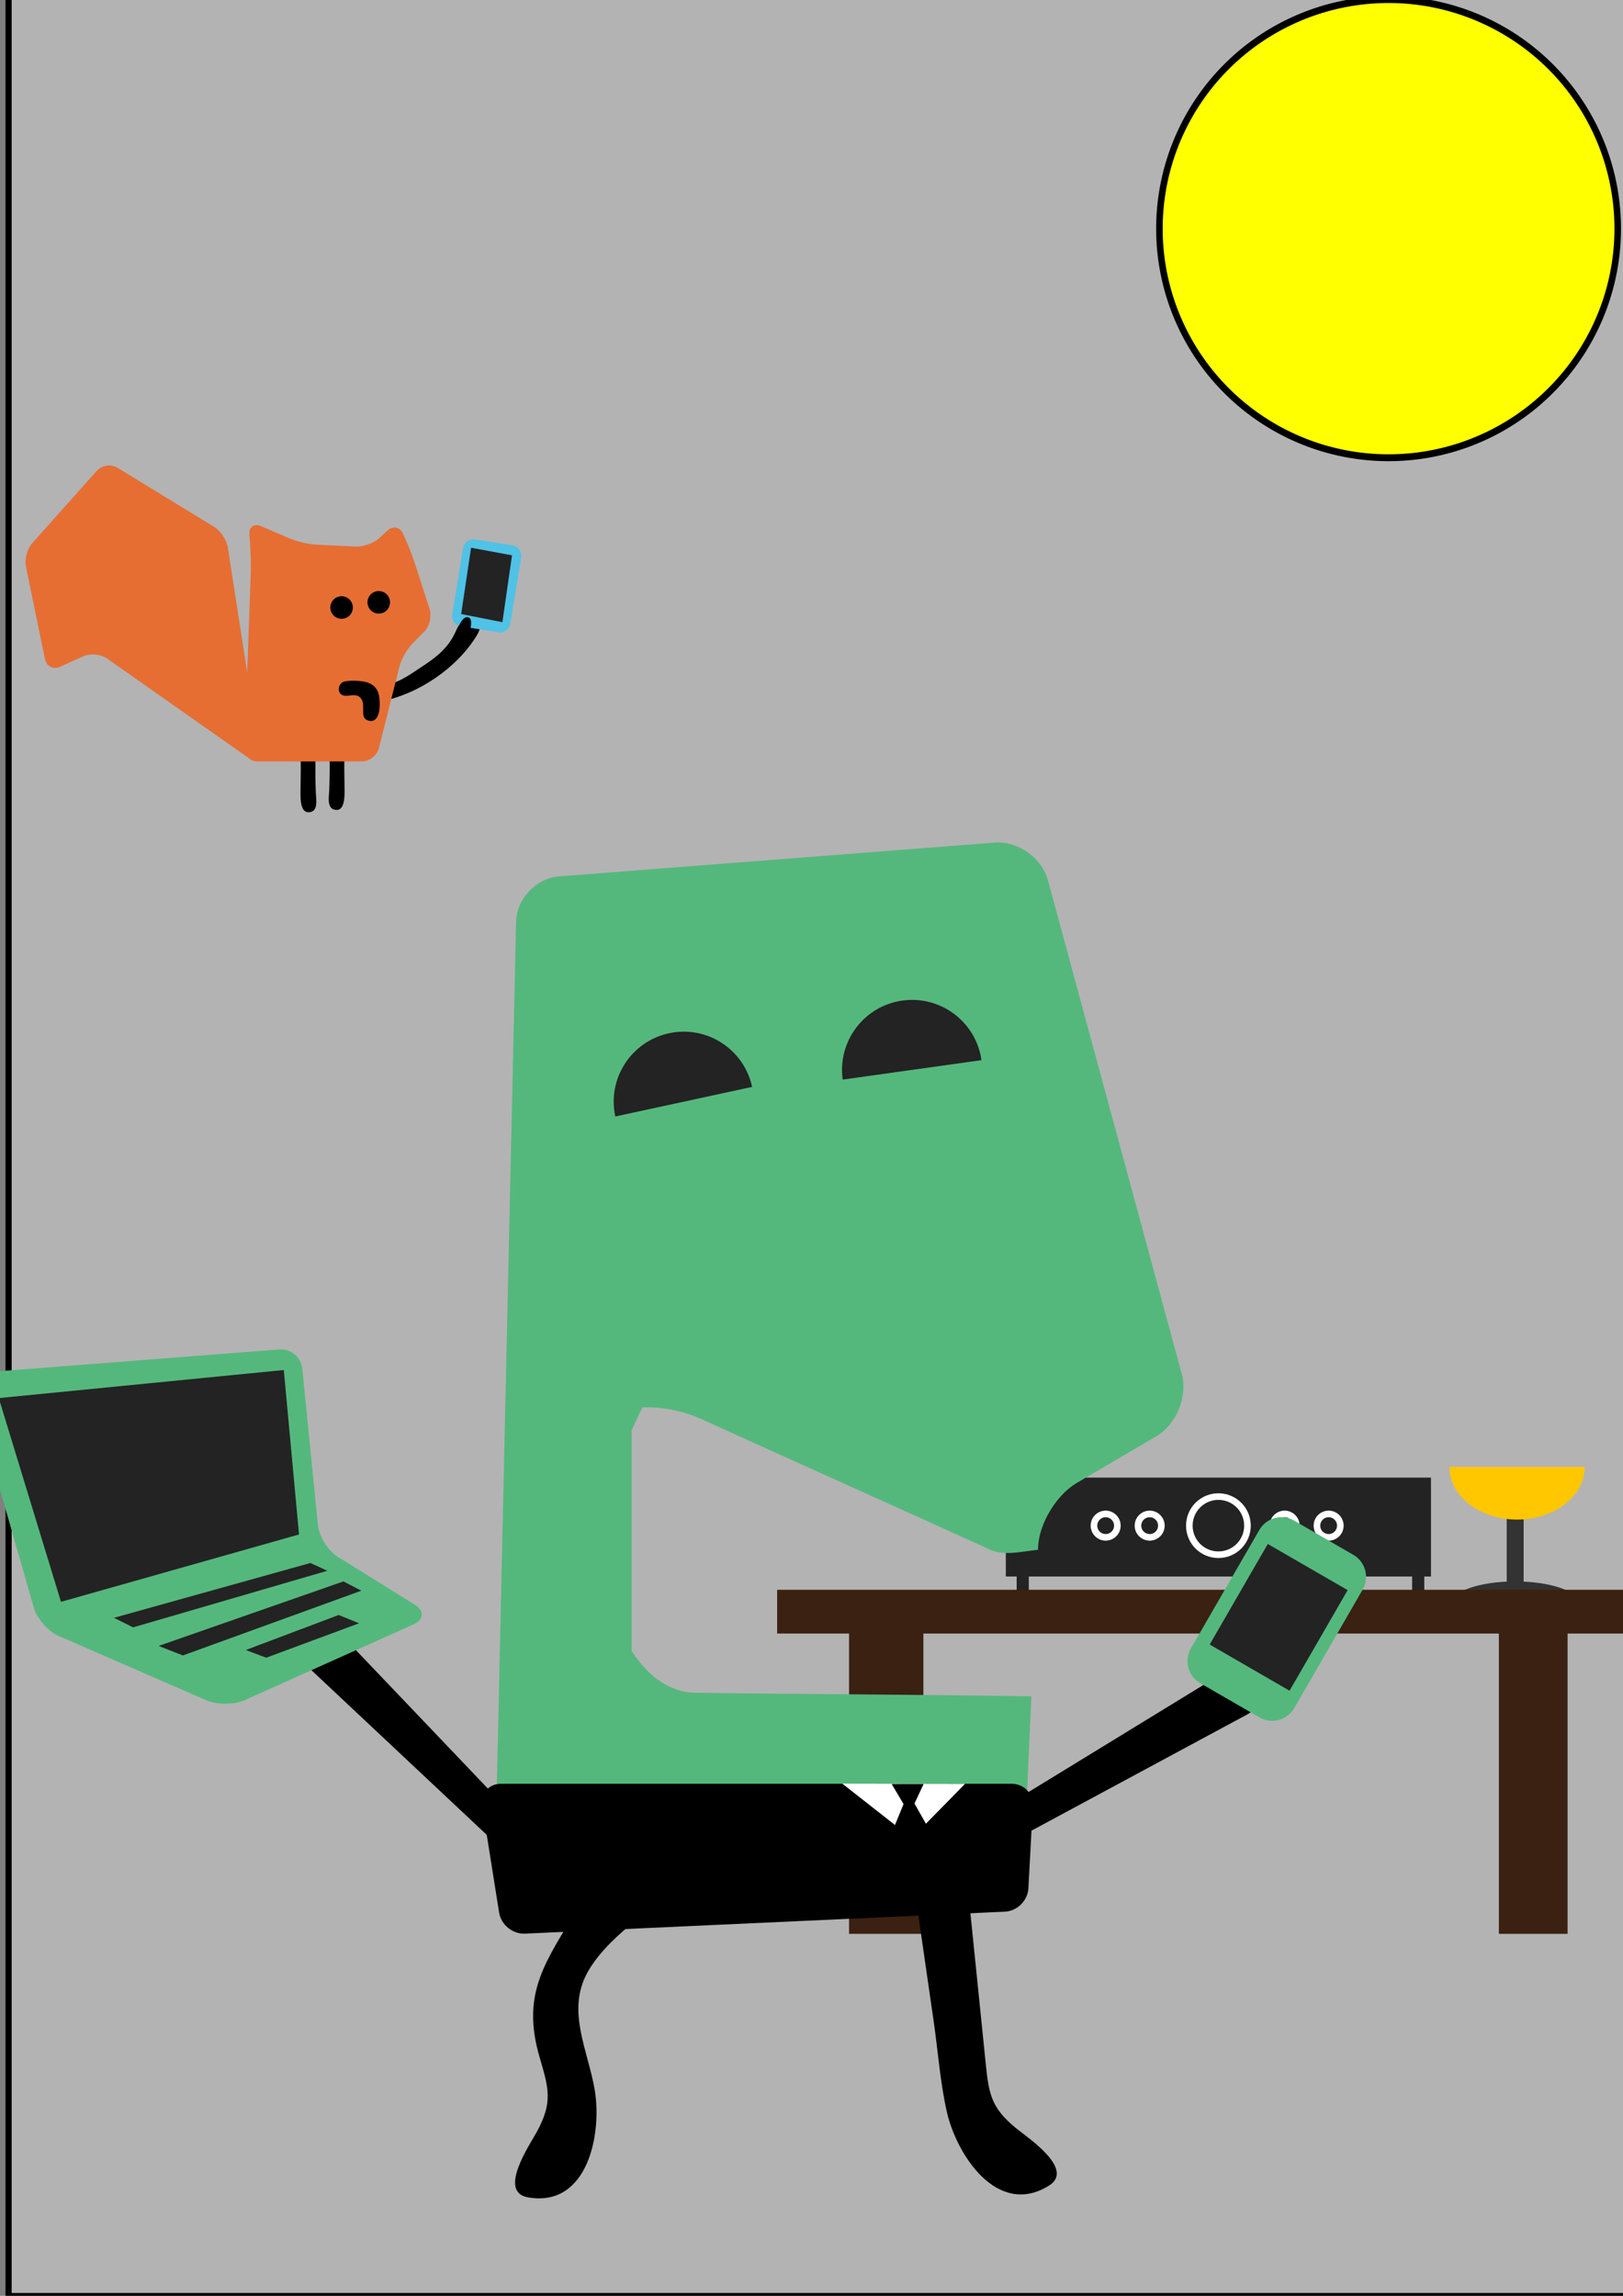 <?xml version="1.0" encoding="UTF-8" standalone="no"?>
<!-- Created with Inkscape (http://www.inkscape.org/) -->

<svg
   xmlns:dc="http://purl.org/dc/elements/1.1/"
   xmlns:cc="http://creativecommons.org/ns#"
   xmlns:rdf="http://www.w3.org/1999/02/22-rdf-syntax-ns#"
   xmlns:svg="http://www.w3.org/2000/svg"
   xmlns="http://www.w3.org/2000/svg"
   xmlns:sodipodi="http://sodipodi.sourceforge.net/DTD/sodipodi-0.dtd"
   xmlns:inkscape="http://www.inkscape.org/namespaces/inkscape"
   width="744.094"
   height="1052.362"
   id="svg2"
   version="1.1"
   inkscape:version="0.48.3.1 r9886"
   sodipodi:docname="Meegon.svg">
  <rect width="100%" height="100%" fill="#808080" stroke="none"/>
  <defs
     id="defs4" />
  <sodipodi:namedview
     id="base"
     pagecolor="#ffffff"
     bordercolor="#666666"
     borderopacity="1.0"
     inkscape:pageopacity="0.0"
     inkscape:pageshadow="2"
     inkscape:zoom="0.49497475"
     inkscape:cx="666.28472"
     inkscape:cy="412.40519"
     inkscape:document-units="px"
     inkscape:current-layer="layer5"
     showgrid="false"
     inkscape:window-width="874"
     inkscape:window-height="840"
     inkscape:window-x="0"
     inkscape:window-y="26"
     inkscape:window-maximized="0" />
  <g
     inkscape:groupmode="layer"
     id="layer5"
     inkscape:label="Background">
    <rect
       style="fill:#b3b3b3;fill-opacity:1;stroke:#000000;stroke-width:2.821;stroke-linecap:round;stroke-miterlimit:4;stroke-opacity:1;stroke-dasharray:none"
       id="rect3379"
       width="745.692"
       height="1056.199"
       x="3.941"
       y="-3.737" />
  </g>
  <g
     inkscape:groupmode="layer"
     id="layer2"
     inkscape:label="Table"
     sodipodi:insensitive="true">
    <g
       transform="translate(7.143,17.604)"
       id="g3232">
      <g
         transform="matrix(3.022,0,0,3.022,-72.033,-904.101)"
         id="g9347">
        <path
           inkscape:connector-curvature="0"
           d="m 238.566,532.473 -64.5,0 0,-15 64.5,0 0,15 z m 0,0"
           id="path481"
           style="fill:#232323;fill-opacity:1;fill-rule:nonzero;stroke:none" />
        <path
           inkscape:connector-curvature="0"
           d="m 2.5e-5,-6.1875e-4 c 0,-0.98 -0.797,-1.773 -1.773,-1.773 -0.984,0 -1.777,0.793 -1.777,1.773 0,0.98 0.793,1.777 1.777,1.777 0.977,0 1.773,-0.797 1.773,-1.777 z m 0,0"
           transform="matrix(1,0,0,-1,218.141,524.761)"
           id="path485"
           style="fill:none;stroke:#ffffff;stroke-width:1;stroke-linecap:butt;stroke-linejoin:miter;stroke-miterlimit:4;stroke-opacity:1" />
        <path
           inkscape:connector-curvature="0"
           d="m -9.9375e-4,-6.1875e-4 c 0,-0.98 -0.793,-1.773 -1.773,-1.773 -0.98,0 -1.777,0.793 -1.777,1.773 0,0.98 0.797,1.777 1.777,1.777 0.98,0 1.773,-0.797 1.773,-1.777 z m 0,0"
           transform="matrix(1,0,0,-1,224.817,524.761)"
           id="path487"
           style="fill:none;stroke:#ffffff;stroke-width:1;stroke-linecap:butt;stroke-linejoin:miter;stroke-miterlimit:4;stroke-opacity:1" />
        <path
           inkscape:connector-curvature="0"
           d="m -9.375e-4,-6.1875e-4 c 0,-2.438 -1.973,-4.41 -4.41,-4.41 -2.438,0 -4.41,1.973 -4.41,4.41 0,2.437 1.973,4.41 4.41,4.41 2.438,0 4.41,-1.973 4.41,-4.41 z m 0,0"
           transform="matrix(1,0,0,-1,210.727,524.761)"
           id="path483"
           style="fill:none;stroke:#ffffff;stroke-width:1;stroke-linecap:butt;stroke-linejoin:miter;stroke-miterlimit:4;stroke-opacity:1" />
        <path
           inkscape:connector-curvature="0"
           d="m -1.875e-5,-6.1875e-4 c 0,-0.98 -0.797,-1.773 -1.773,-1.773 -0.984,0 -1.777,0.793 -1.777,1.773 0,0.98 0.793,1.777 1.777,1.777 0.977,0 1.773,-0.797 1.773,-1.777 z m 0,0"
           transform="matrix(1,0,0,-1,190.988,524.761)"
           id="path489"
           style="fill:none;stroke:#ffffff;stroke-width:1;stroke-linecap:butt;stroke-linejoin:miter;stroke-miterlimit:4;stroke-opacity:1" />
        <path
           inkscape:connector-curvature="0"
           d="m -9.375e-4,-6.1875e-4 c 0,-0.98 -0.793,-1.773 -1.773,-1.773 -0.98,0 -1.777,0.793 -1.777,1.773 0,0.98 0.797,1.777 1.777,1.777 0.98,0 1.773,-0.797 1.773,-1.777 z m 0,0"
           transform="matrix(1,0,0,-1,197.665,524.761)"
           id="path493"
           style="fill:none;stroke:#ffffff;stroke-width:1;stroke-linecap:butt;stroke-linejoin:miter;stroke-miterlimit:4;stroke-opacity:1" />
        <path
           inkscape:connector-curvature="0"
           d="m 237.551,534.703 -1.844,0 0,-3.773 1.844,0 0,3.773 z m 0,0"
           id="path497"
           style="fill:#232323;fill-opacity:1;fill-rule:nonzero;stroke:none" />
        <path
           inkscape:connector-curvature="0"
           d="m 177.551,534.703 -1.84,0 0,-3.773 1.84,0 0,3.773 z m 0,0"
           id="path499"
           style="fill:#232323;fill-opacity:1;fill-rule:nonzero;stroke:none" />
      </g>
      <g
         transform="matrix(2.316,0,0,2.316,-1440.616,-459.837)"
         id="g9654">
        <path
           inkscape:connector-curvature="0"
           d="m 920.559,489.699 -3.348,0 0,15.262 3.348,0 0,-15.262 z m 0,0"
           id="path8808"
           style="fill:#333333;fill-opacity:1;fill-rule:nonzero;stroke:none" />
        <path
           inkscape:connector-curvature="0"
           d="m 931.723,508.461 c 0,0.574 -5.75,1.719 -12.84,1.719 -7.09,0 -12.84,-1.145 -12.84,-1.719 0,-2.496 5.75,-4.52 12.84,-4.52 7.09,0 12.84,2.023 12.84,4.52"
           id="path8810"
           style="fill:#333333;fill-opacity:1;fill-rule:nonzero;stroke:none" />
        <path
           inkscape:connector-curvature="0"
           d="m 932.648,481.281 c 0,5.754 -6,10.422 -13.398,10.422 -7.402,0 -13.398,-4.668 -13.398,-10.422"
           id="path8814"
           style="fill:#ffc700;fill-opacity:1;fill-rule:nonzero;stroke:none" />
      </g>
      <g
         transform="matrix(3.208,0,0,3.208,-2101.634,-762.972)"
         id="g9612">
        <path
           inkscape:connector-curvature="0"
           d="m 886.539,465.758 -122.578,0 0,-6.25 122.578,0 0,6.25 z m 0,0"
           id="path8844"
           style="fill:#3a2111;fill-opacity:1;fill-rule:nonzero;stroke:none" />
        <path
           inkscape:connector-curvature="0"
           d="m 876.926,508.668 -9.82,0 0,-46.703 9.82,0 0,46.703 z m 0,0"
           id="path8846"
           style="fill:#3a2111;fill-opacity:1;fill-rule:nonzero;stroke:none" />
        <path
           inkscape:connector-curvature="0"
           d="m 784.859,508.668 -10.621,0 0,-46.703 10.621,0 0,46.703 z m 0,0"
           id="path8884"
           style="fill:#3a2111;fill-opacity:1;fill-rule:nonzero;stroke:none" />
      </g>
    </g>
  </g>
  <g
     inkscape:groupmode="layer"
     id="layer3"
     inkscape:label="squirrel"
     sodipodi:insensitive="true">
    <g
       id="layer1-7"
       transform="matrix(1.552,0,0,1.552,-561.512,-428.384)">
      <rect
         style="fill:#0000ff;fill-rule:evenodd;stroke:#000000;stroke-width:1px;stroke-linecap:butt;stroke-linejoin:miter;stroke-opacity:1"
         id="rect5039"
         y="418.076"
         x="180"
         height="0"
         width="0" />
      <g
         id="g6678">
        <path
           style="fill:#000000;fill-opacity:1;fill-rule:nonzero;stroke:none"
           id="path1171"
           d="m 450.369,490.196 c 0.083,3.398 0.171,6.797 0.259,10.2 0.078,3.296 -0.039,6.343 -0.064,9.683 -0.01,2.065 0.019,6.04 2.534,5.845 2.773,-0.21 2.1,-3.652 2.002,-5.723 -0.293,-6.455 -0.073,-12.91 0.034,-19.37"
           inkscape:connector-curvature="0" />
        <path
           style="fill:#000000;fill-opacity:1;fill-rule:nonzero;stroke:none"
           id="path1173"
           d="m 463.787,489.497 c -0.083,3.403 -0.171,6.802 -0.259,10.205 -0.078,3.296 0.039,6.343 0.059,9.678 0.015,2.065 -0.015,6.045 -2.529,5.85 -2.773,-0.215 -2.1,-3.652 -2.007,-5.723 0.298,-6.455 0.073,-12.91 -0.029,-19.375"
           inkscape:connector-curvature="0" />
        <path
           style="fill:#000000;fill-opacity:1;fill-rule:nonzero;stroke:none"
           id="path1175"
           d="m 473.983,478.506 c 4.658,-0.073 8.74,-3.125 12.373,-5.527 3.799,-2.515 7.012,-4.814 9.351,-9.023 1.104,-1.982 1.943,-5.068 4.341,-5.869 4.678,-1.572 4.214,2.925 2.661,5.503 -5.776,9.6 -17.178,17.407 -28.237,19.541"
           inkscape:connector-curvature="0" />
        <path
           style="fill:#4fc2e6;fill-opacity:1;fill-rule:nonzero;stroke:none"
           id="path1179"
           d="m 512.562,460.166 c -0.278,1.689 -1.89,2.852 -3.579,2.583 l -11.035,-1.738 c -1.685,-0.269 -2.842,-1.865 -2.563,-3.555 l 3.203,-19.536 c 0.278,-1.685 1.885,-2.852 3.574,-2.583 l 11.03,1.748 c 1.69,0.269 2.847,1.87 2.568,3.555 l -3.198,19.526 z m 0,0"
           inkscape:connector-curvature="0" />
        <path
           style="fill:#232323;fill-opacity:1;fill-rule:nonzero;stroke:none"
           id="path1181"
           d="m 510.208,459.785 -12.178,-2.412 2.925,-19.575 12.095,2.241 -2.842,19.746 z m 0,0"
           inkscape:connector-curvature="0" />
        <path
           style="fill:#e66e33;fill-opacity:1;fill-rule:nonzero;stroke:none"
           id="path1183"
           d="m 437.884,500.923 c -2.207,0 -3.945,-1.802 -3.867,-4.009 l 1.851,-51.279 c 0.078,-2.202 0.019,-5.806 -0.137,-8.008 l -0.259,-3.784 c -0.156,-2.202 1.382,-3.291 3.408,-2.427 l 8.638,3.701 c 2.031,0.869 5.493,1.66 7.695,1.768 l 11.709,0.562 c 2.207,0.107 5.332,-1.03 6.958,-2.529 l 2.373,-2.192 c 1.621,-1.494 3.696,-1.074 4.604,0.933 l 0.708,1.572 c 0.913,2.012 2.212,5.371 2.886,7.471 l 4.263,13.223 c 0.674,2.1 -0.044,5.098 -1.597,6.665 l -3.496,3.521 c -1.553,1.567 -3.267,4.6 -3.804,6.733 l -6.104,24.17 c -0.542,2.139 -2.783,3.892 -4.99,3.892 l -30.84,0.019 z m 0,0"
           inkscape:connector-curvature="0" />
        <path
           style="fill:#000000;fill-opacity:1;fill-rule:nonzero;stroke:none"
           id="path1185"
           d="m 466.019,455.777 c -0.181,1.836 -1.807,3.169 -3.638,2.988 -1.836,-0.181 -3.169,-1.812 -2.993,-3.643 0.186,-1.831 1.812,-3.169 3.647,-2.988 1.826,0.181 3.164,1.816 2.983,3.643"
           inkscape:connector-curvature="0" />
        <path
           style="fill:#000000;fill-opacity:1;fill-rule:nonzero;stroke:none"
           id="path1187"
           d="m 477,454.243 c -0.181,1.836 -1.812,3.169 -3.643,2.988 -1.831,-0.181 -3.164,-1.812 -2.988,-3.643 0.181,-1.826 1.812,-3.164 3.643,-2.983 1.826,0.176 3.169,1.812 2.988,3.638"
           inkscape:connector-curvature="0" />
        <path
           style="fill:#e66e33;fill-opacity:1;fill-rule:nonzero;stroke:none"
           id="path1189"
           d="m 438.104,500.645 c 0.337,-0.454 0.342,-2.612 0.005,-4.79 l -9.014,-58.174 c -0.342,-2.178 -2.153,-4.902 -4.038,-6.05 l -28.569,-17.466 c -1.88,-1.152 -4.619,-0.747 -6.084,0.898 l -19.082,21.377 c -1.465,1.641 -2.305,4.751 -1.86,6.914 l 5.615,27.31 c 0.444,2.163 2.456,3.188 4.468,2.285 l 6.919,-3.11 c 2.012,-0.903 5.132,-0.605 6.934,0.664 l 40.806,28.662 c 1.802,1.27 3.56,1.934 3.901,1.479"
           inkscape:connector-curvature="0" />
        <path
           style="fill:#000000;fill-opacity:1;fill-rule:nonzero;stroke:none"
           id="path1191"
           d="m 473.963,484.507 c 0.054,-3.052 -0.278,-5.762 -3.633,-6.919 -1.914,-0.664 -6.084,-0.688 -7.222,-0.117 -1.104,0.557 -1.694,2.178 -0.84,3.301 1.25,1.646 3.882,-0.083 5.483,0.913 2.681,1.655 0.059,5.952 2.441,7.002 3.101,1.362 3.74,-2.417 3.77,-4.18"
           inkscape:connector-curvature="0" />
        <path
           style="fill:#000000;fill-opacity:1;fill-rule:nonzero;stroke:none"
           id="path1193"
           d="m 496.512,463.74 c -0.064,-1.323 1.606,-5.259 3.091,-5.425 2.92,-0.332 0.264,6.519 -0.034,7.227"
           inkscape:connector-curvature="0" />
      </g>
    </g>
  </g>
  <g
     inkscape:groupmode="layer"
     id="layer4"
     inkscape:label="Sun"
     sodipodi:insensitive="true">
    <path
       sodipodi:type="arc"
       style="fill:#ffff00;fill-opacity:1;stroke:#000000;stroke-width:3;stroke-linecap:round;stroke-miterlimit:4;stroke-opacity:1;stroke-dasharray:none"
       id="path3376"
       sodipodi:cx="614.17273"
       sodipodi:cy="180.60054"
       sodipodi:rx="105.05586"
       sodipodi:ry="100.0051"
       d="m 719.229,180.601 a 105.056,100.005 0 1 1 -210.112,0 105.056,100.005 0 1 1 210.112,0 z"
       transform="matrix(1,0,0,1.05,22.438,-84.816)" />
  </g>
  <g
     inkscape:label="Layer 1"
     inkscape:groupmode="layer"
     id="layer1"
     sodipodi:insensitive="true">
    <path
       style="fill:#54b87d;fill-opacity:1;fill-rule:nonzero;stroke:none"
       d="m 456.993,386.179 c -0.333,0.009 -0.666,0.037 -0.999,0.062 l -199.579,15.477 c -10.648,0.83 -19.562,10.241 -19.804,20.907 l -9.444,423.601 c -0.242,10.683 8.286,19.628 18.951,19.887 l 203.095,4.93 c 10.683,0.259 19.816,-8.244 20.282,-18.909 l 3.349,-74.556 c -51.305,-0.872 -102.633,-0.925 -153.938,-1.643 -12.961,-0.23 -22.617,-8.757 -29.311,-19.159 l 0,-101.267 c 1.247,-2.592 3.716,-7.788 4.93,-10.38 9.68,-0.328 19.322,1.723 28.083,5.825 43.018,19.557 86.124,38.848 129.142,58.372 7.512,4.456 16.049,1.841 24.131,1.082 l 0.062,-1.394 c 0.484,-10.665 8.427,-23.796 17.641,-29.207 l 36.571,-21.447 c 9.196,-5.393 14.45,-18.26 11.649,-28.562 L 480.437,403.466 c -2.713,-9.98 -13.116,-17.562 -23.444,-17.287 z"
       id="path625"
       inkscape:connector-curvature="0" />
    <g
       id="g9884"
       transform="matrix(1.771,0,0,1.771,-948.018,-25.408)">
      <path
         style="fill:#000000;fill-opacity:1;fill-rule:nonzero;stroke:none"
         id="path587"
         d="m 802.672,481.801 c 0.176,-3.168 -2.281,-5.762 -5.457,-5.762 l -132.238,0 c -3.176,0 -5.363,2.562 -4.863,5.699 l 4.398,27.652 c 0.5,3.133 3.5,5.578 6.672,5.434 l 124.266,-5.688 c 3.168,-0.145 5.902,-2.855 6.074,-6.023 l 1.148,-21.312 z m 0,0"
         inkscape:connector-curvature="0" />
      <path
         style="fill:#ffffff;fill-opacity:1;fill-rule:nonzero;stroke:none"
         id="path591"
         d="m 753.352,476.004 31.77,0.055 -13.789,14.051 -17.98,-14.105 z m 0,0"
         inkscape:connector-curvature="0" />
      <path
         style="fill:#000000;fill-opacity:1;fill-rule:nonzero;stroke:none"
         id="path593"
         d="m 766.141,476.105 8.262,0 -2.363,5.039 3.781,6.684 -6.258,3.418 -3.266,-2.867 2.91,-7.082 -3.066,-5.191 z m 0,0"
         inkscape:connector-curvature="0" />
    </g>
    <g
       id="g9460"
       transform="matrix(11.837,0,0,11.837,-10831.196,-576.493)" />
    <g
       id="layer1-8"
       transform="matrix(3.049,0,0,3.049,-820.019,-732.91)">
      <g
         id="g4272"
         transform="matrix(1.25,0,0,1.25,-770.297,296.915)">
        <path
           style="fill:#000000;fill-opacity:1;fill-rule:nonzero;stroke:none"
           id="path513"
           d="m 890.039,175.535 -22.281,-20.922 c -1.707,-1.602 -2.012,-3.676 -0.676,-4.613 1.332,-0.934 3.742,-0.316 5.355,1.375 l 20.328,21.32"
           inkscape:connector-curvature="0" />
        <path
           style="fill:#000000;fill-opacity:1;fill-rule:nonzero;stroke:none"
           id="path539"
           d="m 867.773,154.246 c -0.312,-0.082 -4.816,-1.375 -4.824,-2.688 -0.016,-2.094 5.273,0.121 6.391,0.953"
           inkscape:connector-curvature="0" />
        <path
           style="fill:#000000;fill-opacity:1;fill-rule:nonzero;stroke:none"
           id="path541"
           d="m 871.105,150.477 c -0.105,-0.301 -1.801,-4.723 -3.043,-4.609 -2.086,0.191 0.516,5.254 1.434,6.305"
           inkscape:connector-curvature="0" />
      </g>
    </g>
    <g
       id="layer1-2"
       transform="matrix(-3.129,0,0,3.129,1563.57,-740.561)">
      <g
         id="g4416"
         transform="matrix(1.25,0,0,1.25,248.181,-120.301)">
        <path
           style="fill:#000000;fill-opacity:1;fill-rule:nonzero;stroke:none"
           id="path455"
           d="M 82.016,501.047 55.105,486.555 c -2.059,-1.109 -2.887,-3.035 -1.84,-4.281 1.047,-1.25 3.535,-1.27 5.531,-0.051 l 25.125,15.379"
           inkscape:connector-curvature="0" />
        <path
           style="fill:#000000;fill-opacity:1;fill-rule:nonzero;stroke:none"
           id="path457"
           d="m 55.227,482.625 c -0.211,-0.242 -3.199,-3.914 -2.48,-4.934 1.203,-1.715 4.297,3.066 4.75,4.379"
           inkscape:connector-curvature="0" />
        <path
           style="fill:#000000;fill-opacity:1;fill-rule:nonzero;stroke:none"
           id="path459"
           d="m 55.496,483.484 c 0.152,-0.285 2.508,-4.391 3.719,-4.086 2.027,0.508 -1.32,5.109 -2.387,6.008"
           inkscape:connector-curvature="0" />
      </g>
    </g>
    <g
       id="g9460-8"
       transform="matrix(8.814,0,0,8.814,-7853.604,-76.322)">
      <path
         style="fill:#232323;fill-opacity:1;fill-rule:nonzero;stroke:none"
         id="path523"
         d="m 923.043,66.723 c -0.426,-1.965 0.82,-3.902 2.793,-4.328 1.961,-0.426 3.898,0.824 4.324,2.789"
         inkscape:connector-curvature="0" />
      <path
         style="fill:#232323;fill-opacity:1;fill-rule:nonzero;stroke:none"
         id="path525"
         d="m 934.871,64.805 c -0.277,-1.988 1.109,-3.832 3.102,-4.109 1.992,-0.281 3.836,1.109 4.117,3.098"
         inkscape:connector-curvature="0" />
    </g>
    <g
       id="g9751"
       transform="matrix(4.7,-0.557,0.557,4.7,-1442.245,-1169.725)">
      <path
         style="fill:#000000;fill-opacity:1;fill-rule:nonzero;stroke:none"
         id="path8762"
         d="m 315.484,471.293 c -2.609,2.082 -5.891,3.605 -7.902,6.363 -2.531,3.473 -0.859,7.527 -0.668,11.445 0.203,4.293 -2.008,11.223 -7.637,9.551 -2.895,-0.855 0.762,-5.039 1.594,-6.211 1.875,-2.648 1.641,-4.008 1.113,-7.125 -1.102,-6.52 1.781,-9.211 5.508,-14.117"
         inkscape:connector-curvature="0" />
      <path
         style="fill:#000000;fill-opacity:1;fill-rule:nonzero;stroke:none"
         id="path8764"
         d="m 339.996,474.523 c 0.102,3.945 0.203,7.887 0.305,11.832 0.074,2.906 -0.07,5.914 0.23,8.809 0.441,4.277 3.668,10.797 8.984,8.297 2.73,-1.281 -1.512,-4.867 -2.512,-5.902 -2.25,-2.336 -2.223,-3.715 -2.172,-6.875 0.086,-5.16 0.168,-10.32 0.254,-15.48"
         inkscape:connector-curvature="0" />
    </g>
    <g
       id="g3135"
       transform="matrix(1.806,0,0,1.806,-12.931,618.539)">
      <path
         style="fill:#54b87d;fill-opacity:1;fill-rule:nonzero;stroke:none"
         id="path8310"
         d="m 92.903,52.648 c -2.48,-1.543 -4.751,-5.186 -5.044,-8.096 L 83.895,4.89 C 83.602,1.984 80.979,-0.213 78.064,0.016 L 4.031,5.764 C 1.116,5.993 -0.607,8.474 0.198,11.286 l 15.527,54.219 c 0.806,2.812 3.657,6.069 6.338,7.231 L 59.554,89.069 c 2.686,1.167 7.061,1.143 9.727,-0.054 L 112.137,69.792 c 2.666,-1.196 2.817,-3.438 0.337,-4.98 L 92.903,52.648 z m 0,0"
         inkscape:connector-curvature="0" />
      <path
         style="fill:#232323;fill-opacity:1;fill-rule:nonzero;stroke:none"
         id="path8312"
         d="M 83.069,46.97 79.202,5.236 6.849,12.36 22.64,64.074 83.069,46.97 z m 0,0"
         inkscape:connector-curvature="0" />
      <path
         style="fill:#232323;fill-opacity:1;fill-rule:nonzero;stroke:none"
         id="path8314"
         d="m 36.097,68.127 49.858,-13.911 4.307,1.968 -49.321,14.37 -4.844,-2.427 z m 0,0"
         inkscape:connector-curvature="0" />
      <path
         style="fill:#232323;fill-opacity:1;fill-rule:nonzero;stroke:none"
         id="path8316"
         d="m 47.425,75.265 46.914,-16.377 4.546,2.354 -45.298,16.44 -6.162,-2.417 z m 0,0"
         inkscape:connector-curvature="0" />
      <path
         style="fill:#232323;fill-opacity:1;fill-rule:nonzero;stroke:none"
         id="path8318"
         d="m 69.563,76.301 23.569,-8.892 5.176,2.109 -23.564,8.735 -5.181,-1.953 z m 0,0"
         inkscape:connector-curvature="0" />
    </g>
    <g
       id="g8898"
       transform="matrix(2.23,0,0,2.23,254.073,521.323)">
      <path
         style="fill:#54b87d;fill-opacity:1;fill-rule:nonzero;stroke:none"
         id="path8418"
         d="m 130.91,105.055 c -1.445,2.504 -0.59,5.703 1.91,7.148 l 12.176,7.035 c 2.504,1.445 5.703,0.59 7.148,-1.91 l 14.07,-24.352 c 1.449,-2.504 0.59,-5.703 -1.91,-7.148 l -12.176,-7.035 c -2.5,-1.445 -5.703,-0.59 -7.152,1.91 l -14.066,24.352 z m 0,0"
         inkscape:connector-curvature="0" />
      <path
         style="fill:#232323;fill-opacity:1;fill-rule:nonzero;stroke:none"
         id="path8420"
         d="m 134.766,104.262 16.422,9.492 11.945,-20.672 -16.422,-9.492 -11.945,20.672 z m 0,0"
         inkscape:connector-curvature="0" />
    </g>
  </g>
</svg>
